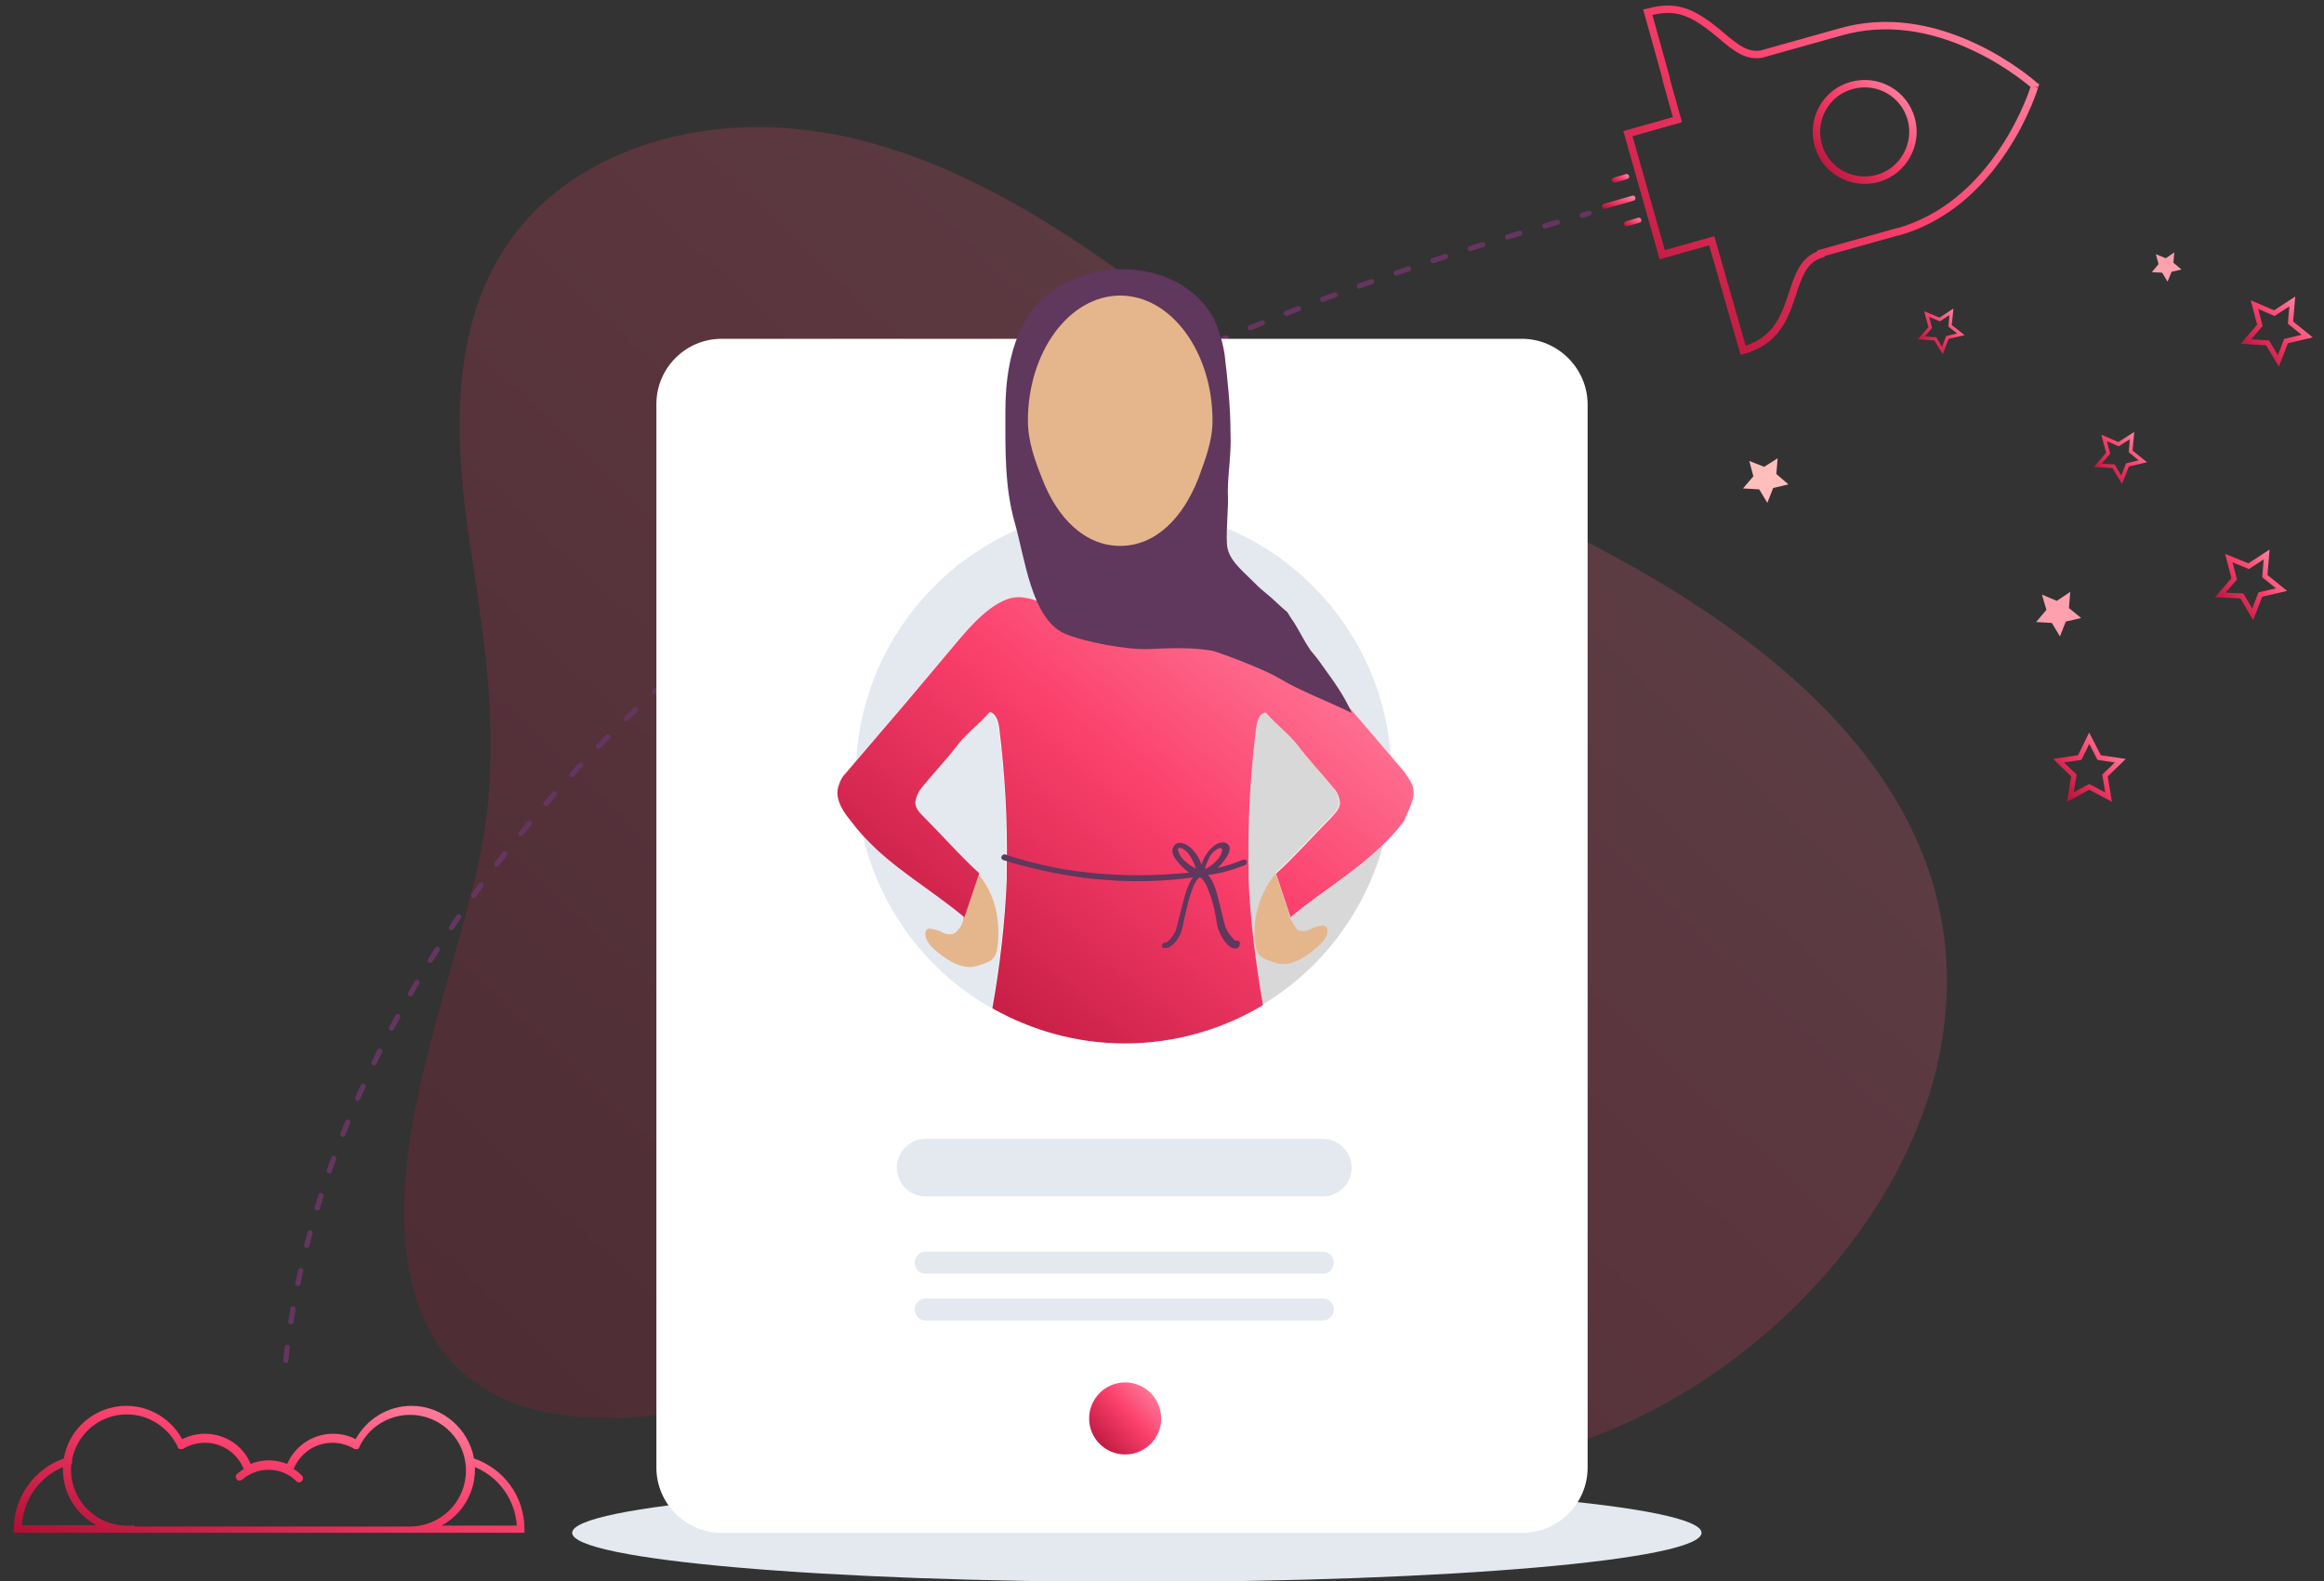 <svg width="720" height="490" viewBox="0 0 720 490" fill="none" xmlns="http://www.w3.org/2000/svg">
<rect x="0" y="0" width="720" height="490" fill="#333333" stroke="none"/>
<g clip-path="url(#clip0)">
<path opacity="0.2" fill-rule="evenodd" clip-rule="evenodd" d="M272.275 44.991C317.895 58.244 354.585 90.471 392.95 117.675C418.201 135.532 445.964 146.274 473.865 159.249C544.875 192.173 615.467 244.209 601.376 324.148C589.657 390.693 515.997 457.797 435.221 455.286C407.32 454.449 383.743 444.125 363.374 429.616C351.098 420.827 339.379 407.295 322.359 405.063C304.362 402.691 284.552 413.154 268.229 419.432C243.815 428.779 218.285 438.545 191.918 439.382C131.371 441.056 118.397 398.924 128.023 346.888C132.767 321.637 140.998 297.223 147.136 272.251C155.925 236.955 151.182 205.007 145.741 169.572C140.858 137.904 139.044 103.166 156.623 76.52C176.572 46.247 217.309 35.086 253.163 40.806C259.719 41.643 265.997 43.177 272.275 44.991Z" fill="url(#paint0_linear)"/>
<path d="M352.214 490.163C448.832 490.163 527.158 483.355 527.158 474.956C527.158 466.558 448.832 459.75 352.214 459.75C255.595 459.75 177.27 466.558 177.27 474.956C177.27 483.355 255.595 490.163 352.214 490.163Z" fill="#E3E9EF"/>
<path fill-rule="evenodd" clip-rule="evenodd" d="M592.111 36.889L592.108 36.88C589.935 28.913 581.719 24.282 573.695 26.47C565.728 28.643 561.097 36.859 563.285 44.883C565.458 52.851 573.675 57.481 581.698 55.293C589.603 53.137 594.31 44.71 592.111 36.889Z" stroke="url(#paint1_linear)" stroke-width="2.3"/>
<path fill-rule="evenodd" clip-rule="evenodd" d="M555.26 91.201C555.426 90.683 555.487 90.492 555.573 90.225C557.798 83.32 559.743 80.211 564.15 78.734V78.46L587.891 71.815H588.143C601.872 67.861 612.737 58.593 621.019 45.943C623.949 41.467 626.343 36.872 628.223 32.438C628.889 30.867 629.444 29.421 629.881 28.166C630.04 27.709 630.173 27.305 630.272 26.985C630.263 27.016 630.352 26.699 630.352 26.866V26.679L630.388 26.573L630.26 26.488L630.179 26.408C629.731 25.962 627.597 24.22 625.198 22.505C621.24 19.676 616.784 16.992 611.935 14.694C598.176 8.171 584.015 5.961 570.211 9.891L545.673 16.767L545.496 16.802C541.4 17.282 538.668 15.694 532.873 10.69C532.198 10.134 532.133 10.081 531.863 9.859C523.996 3.424 518.911 1.482 510.569 3.799L510.506 3.811L516.073 23.838L516.308 25.028L519.685 37.085L504.352 41.414L514.972 78.932L530.305 74.604L540.042 108.561L540.226 108.524C547.565 106.299 551.229 102.179 553.948 94.97C554.338 93.936 554.585 93.219 555.26 91.201Z" stroke="url(#paint2_linear)" stroke-width="2.3"/>
<path fill-rule="evenodd" clip-rule="evenodd" d="M506.66 61.202C506.521 60.783 506.102 60.504 505.684 60.644L496.895 63.155C496.476 63.294 496.197 63.713 496.337 64.131C496.476 64.55 496.895 64.829 497.313 64.689L506.102 62.178C506.521 62.039 506.8 61.62 506.66 61.202Z" fill="url(#paint3_linear)"/>
<path fill-rule="evenodd" clip-rule="evenodd" d="M508.474 68.038C508.335 67.619 507.916 67.34 507.498 67.48L503.731 68.596C503.312 68.735 503.033 69.154 503.173 69.572C503.312 69.991 503.731 70.27 504.149 70.13L507.916 69.014C508.474 68.875 508.614 68.456 508.474 68.038Z" fill="url(#paint4_linear)"/>
<path fill-rule="evenodd" clip-rule="evenodd" d="M504.707 54.505C504.568 54.087 504.149 53.808 503.731 53.947L499.964 55.063C499.545 55.203 499.266 55.621 499.406 56.04C499.545 56.459 499.964 56.738 500.382 56.598L504.149 55.482C504.568 55.343 504.847 54.924 504.707 54.505Z" fill="url(#paint5_linear)"/>
<path fill-rule="evenodd" clip-rule="evenodd" d="M146.857 451.938C145.183 442.73 137.091 435.615 127.465 435.615C120.211 435.615 113.654 439.661 110.166 445.939C108.074 444.823 105.702 444.265 103.191 444.265C97.052 444.265 91.472 447.892 88.961 453.612C87.147 452.914 85.334 452.496 83.241 452.496C81.288 452.496 79.335 452.914 77.661 453.612C75.289 447.892 69.709 444.265 63.431 444.265C61.059 444.265 58.687 444.823 56.455 445.939C52.968 439.661 46.411 435.615 39.156 435.615C29.391 435.615 21.299 442.73 19.765 451.938C10.557 455.146 4.279 463.935 4.279 473.841V474.957H39.156H41.528H125.233H127.465H162.482V473.841C162.482 463.796 156.204 455.146 146.857 451.938ZM6.79 472.725C7.209 464.633 12.231 457.658 19.485 454.588C19.485 454.867 19.485 455.146 19.485 455.286C19.485 462.819 23.671 469.237 29.809 472.585H6.79V472.725ZM41.667 472.725H39.296C29.67 472.725 21.997 464.912 21.997 455.425C21.997 454.867 21.997 454.17 22.136 453.612C22.415 453.333 22.415 452.914 22.276 452.635C23.671 444.404 30.786 438.266 39.296 438.266C45.992 438.266 52.13 442.172 55.06 448.311V448.45C55.06 448.45 55.06 448.45 55.06 448.59C55.339 449.008 56.037 449.148 56.455 449.008H56.595C58.687 447.753 61.059 447.055 63.431 447.055C68.732 447.055 73.336 450.124 75.428 455.007C75.428 455.007 75.428 455.146 75.568 455.146C74.87 455.565 74.173 456.123 73.475 456.681C72.917 457.1 72.917 457.797 73.336 458.355C73.754 458.913 74.452 458.913 75.01 458.495C77.242 456.542 80.172 455.425 83.241 455.425C86.45 455.425 89.658 456.681 91.891 459.053C92.169 459.332 92.448 459.332 92.728 459.332C93.007 459.332 93.286 459.192 93.565 458.913C93.983 458.495 93.983 457.658 93.565 457.239C92.728 456.402 91.891 455.704 90.914 455.146L91.053 455.007C93.146 450.124 97.75 447.055 103.051 447.055C105.423 447.055 107.794 447.753 109.887 449.008H110.027C110.027 449.008 110.027 449.008 110.166 449.008H110.306C110.306 449.008 110.306 449.008 110.445 449.008H110.585C110.585 449.008 110.585 449.008 110.724 449.008H110.864C110.864 449.008 111.003 449.008 111.003 448.869C111.003 448.869 111.143 448.869 111.143 448.729L111.282 448.59C111.282 448.59 111.282 448.59 111.282 448.45C114.072 442.312 120.35 438.405 127.047 438.405C135.836 438.405 143.09 444.962 144.206 453.333C144.346 454.17 144.346 454.867 144.346 455.704C144.346 465.331 136.533 473.004 127.047 473.004H124.815H41.667V472.725ZM136.812 472.725C142.951 469.376 147.136 462.819 147.136 455.425C147.136 455.146 147.136 454.867 147.136 454.588C154.53 457.658 159.552 464.633 160.11 472.725H136.812Z" fill="url(#paint6_linear)"/>
<path d="M88.542 421.525C96.762 341.76 162.681 157.467 492.275 66.102" stroke="#65355F" stroke-width="1.61" stroke-linecap="round" stroke-dasharray="4.03 8.05"/>
<path d="M471.494 104.979H223.587C212.426 104.979 203.358 114.048 203.358 125.208V247.139V454.728C203.358 465.888 212.426 474.956 223.587 474.956H471.633C482.794 474.956 491.862 465.888 491.862 454.728V247.278V125.348C491.862 114.187 482.654 104.979 471.494 104.979Z" fill="white"/>
<path d="M286.784 370.741H409.831C414.76 370.741 418.756 366.745 418.756 361.815C418.756 356.886 414.76 352.89 409.831 352.89H286.784C281.855 352.89 277.859 356.886 277.859 361.815C277.859 366.745 281.855 370.741 286.784 370.741Z" fill="#E3E9EF"/>
<path d="M286.784 394.659H409.831C411.713 394.659 413.238 393.133 413.238 391.251C413.238 389.37 411.713 387.844 409.831 387.844H286.784C284.902 387.844 283.377 389.37 283.377 391.251C283.377 393.133 284.902 394.659 286.784 394.659Z" fill="#E3E9EF"/>
<path d="M286.784 409.167H409.831C411.713 409.167 413.238 407.642 413.238 405.76C413.238 403.878 411.713 402.353 409.831 402.353H286.784C284.902 402.353 283.377 403.878 283.377 405.76C283.377 407.642 284.902 409.167 286.784 409.167Z" fill="#E3E9EF"/>
<path d="M399.647 284.109C398.81 282.016 400.065 278.25 399.228 275.878C398.67 274.064 397.833 272.669 397.414 270.856L396.298 270.019C396.159 270.298 395.461 270.437 395.182 270.716C390.3 276.715 388.067 284.248 388.765 291.921C389.323 296.525 390.858 296.944 395.182 298.339C399.507 299.734 403.971 296.944 407.459 294.014C409.273 292.34 411.505 290.526 411.226 288.155C411.226 287.876 411.226 287.597 410.947 287.318C410.668 287.039 410.389 286.76 409.831 286.76C408.157 287.039 406.901 287.318 405.506 288.155C404.111 288.713 402.297 288.713 401.46 287.597C400.902 286.76 400.205 285.365 399.507 284.248L399.647 284.109Z" fill="#E5B68C"/>
<path d="M298.084 281.179C298.921 279.087 297.945 278.808 298.782 276.715C299.619 274.901 300.177 273.506 300.595 271.693L302.967 270.577C308.268 276.715 309.942 284.807 309.105 292.759C308.547 297.362 307.013 297.781 302.688 299.176C298.363 300.571 293.899 297.781 290.411 294.851C288.598 293.177 286.645 291.363 286.645 288.992C286.645 288.713 286.924 288.434 286.924 288.155C287.203 287.597 287.761 287.597 288.04 287.597C289.714 287.876 290.969 288.155 292.364 288.992C293.759 289.55 295.573 289.55 296.41 288.434C296.41 288.434 299.479 285.504 298.224 282.853" fill="#E5B68C"/>
<path d="M395.182 270.576C400.763 265.554 406.901 258.579 412.342 253.138C413.737 251.743 414.992 250.487 414.992 248.534C414.713 246.72 413.876 245.046 412.9 243.93C409.133 239.326 405.366 235.42 401.879 230.816C398.949 227.05 395.182 224.399 391.974 220.632C389.881 220.911 389.323 223.283 389.044 225.236C387.23 239.745 386.393 254.114 386.672 268.902C386.672 269.181 386.672 269.181 386.672 269.46C386.672 270.576 386.672 271.274 386.672 272.39C387.23 285.364 388.765 298.339 391.136 311.313C409.273 300.431 422.805 282.714 428.525 261.787C419.875 270.297 409.831 276.017 399.926 284.248L395.182 270.576Z" fill="#D8D8D8"/>
<path d="M295.573 199.985C300.177 194.684 308.966 183.663 317.197 185.337C319.568 185.616 322.08 186.732 324.451 187.708C329.334 187.429 334.077 187.429 337.844 188.545C339.518 188.824 341.053 189.661 342.727 190.219C344.54 190.777 346.773 191.057 348.586 191.336C350.4 191.057 352.632 190.777 354.446 190.219C356.12 189.661 357.654 189.103 359.328 188.545C363.374 187.429 367.838 187.429 372.721 187.708C375.093 186.871 377.604 185.895 379.976 185.337C388.207 183.663 397.135 194.684 401.6 199.985L416.248 217.424L430.896 234.583C427.967 191.475 391.973 157.295 348.168 157.295C303.943 157.295 267.671 192.033 265.3 235.699L280.925 217.424L295.573 199.985Z" fill="#E3E9EF"/>
<path d="M311.756 269.46C311.756 269.181 311.756 269.181 311.756 268.902C312.035 254.393 311.198 239.745 309.384 225.236C309.105 223.422 308.268 220.911 306.455 220.632C303.246 224.399 299.479 227.05 296.55 230.816C293.062 235.42 289.016 239.606 285.528 243.93C284.133 245.325 283.715 246.86 283.436 248.534C283.436 250.348 284.831 251.743 286.086 253.138C291.388 258.439 297.526 265.415 303.246 270.576L298.642 284.248C287.761 275.18 276.6 269.181 267.392 259.137C272.694 282.016 287.482 301.268 307.292 312.429C309.663 299.176 311.198 285.783 311.756 272.39C311.756 271.413 311.756 270.576 311.756 269.46Z" fill="#E3E9EF"/>
<path d="M430.896 234.444L416.248 217.284L401.6 199.846C396.996 194.544 388.207 183.523 379.976 185.197C377.604 185.755 375.093 186.871 372.721 187.569C367.839 187.29 363.374 187.29 359.329 188.406C357.654 188.964 356.12 189.522 354.446 190.08C352.632 190.638 350.4 190.917 348.586 191.196C346.773 190.917 344.541 190.638 342.727 190.08C341.053 189.522 339.518 188.685 337.844 188.406C334.077 187.29 329.334 187.29 324.451 187.569C322.08 186.453 319.569 185.476 317.197 185.197C308.966 183.523 300.037 194.544 295.573 199.846L280.925 217.284L265.3 235.56C265.16 237.094 265.16 238.629 265.16 240.164C265.16 246.581 265.858 252.998 267.392 258.997C276.6 269.042 287.761 275.041 298.642 284.109L303.246 270.437C297.666 265.415 291.527 258.439 286.086 252.998C284.691 251.603 283.436 250.348 283.436 248.395C283.715 246.72 284.273 245.186 285.528 243.791C289.016 239.466 293.062 235.281 296.55 230.677C299.479 226.91 303.246 224.26 306.455 220.493C308.268 220.772 309.105 223.144 309.384 225.097C311.198 239.606 312.035 254.254 311.756 268.763C311.756 269.042 311.756 269.042 311.756 269.321C311.756 270.437 311.756 271.134 311.756 272.251C311.198 285.643 309.663 299.036 307.292 312.29C319.429 319.125 333.38 323.171 348.307 323.171C363.932 323.171 378.581 318.846 391.136 311.313C388.904 298.339 387.23 285.364 386.672 272.39C386.672 271.274 386.672 270.576 386.672 269.46C386.672 269.181 386.672 269.181 386.672 268.902C386.393 254.254 387.23 239.745 389.044 225.236C389.323 223.423 389.881 220.911 391.974 220.632C395.182 224.399 398.949 227.05 401.879 230.816C405.366 235.42 409.133 239.327 412.9 243.93C414.016 245.046 414.713 246.581 414.992 248.534C414.992 250.348 413.597 251.743 412.342 253.138C407.04 258.439 400.902 265.415 395.182 270.576L399.786 284.248C409.691 276.017 419.736 270.297 428.385 261.787C430.199 254.951 431.175 247.697 431.175 240.303C431.175 238.35 431.036 236.397 430.896 234.444Z" fill="white"/>
<path d="M399.647 284.109L395.182 270.716C390.3 276.715 388.067 284.248 388.765 291.921C389.323 296.525 390.858 296.943 395.182 298.339C399.507 299.734 403.971 296.943 407.459 294.014C409.273 292.34 411.505 290.526 411.226 288.154C411.226 287.875 411.226 287.596 410.947 287.317C410.668 287.038 410.389 286.759 409.831 286.759C408.157 287.038 406.901 287.317 405.506 288.154C404.111 288.712 402.297 288.712 401.46 287.596C400.902 286.759 400.205 285.364 399.507 284.248L399.647 284.109Z" fill="#E5B68C"/>
<path d="M296.41 288.573C295.573 289.689 293.76 289.689 292.365 289.131C290.97 288.294 289.714 288.015 288.04 287.736C287.761 287.736 287.203 287.736 286.924 288.294C286.924 288.573 286.645 288.852 286.645 289.131C286.645 291.503 288.458 293.456 290.412 294.99C293.899 297.92 298.503 300.571 302.688 299.315C307.013 297.92 308.548 297.501 309.106 292.898C309.943 284.806 308.269 276.854 302.967 270.716L298.364 284.388C298.643 286.48 296.41 288.573 296.41 288.573Z" fill="#E5B68C"/>
<path fill-rule="evenodd" clip-rule="evenodd" d="M437.733 243.791C437.175 242.117 436.058 240.582 435.082 239.187L431.036 234.444L416.388 217.284L401.739 199.846C397.136 194.544 388.347 183.523 380.116 185.197C377.744 185.755 375.233 186.871 372.861 187.569C367.978 187.29 363.514 187.29 359.468 188.406C357.794 188.964 356.26 189.522 354.585 190.08C352.772 190.638 350.54 190.917 348.726 191.196C346.912 190.917 344.68 190.638 342.867 190.08C341.193 189.522 339.658 188.685 337.984 188.406C334.217 187.29 329.474 187.29 324.591 187.569C322.219 186.453 319.708 185.476 317.337 185.197C309.106 183.523 300.177 194.544 295.713 199.846L281.064 217.284L265.439 235.56L262.37 239.187C260.975 240.582 260.278 241.838 259.72 243.791C258.603 247.558 261.115 251.324 263.486 254.254C264.742 255.928 266.137 257.602 267.532 259.137C276.74 269.181 287.9 275.18 298.782 284.248L303.386 270.576C297.805 265.554 291.667 258.579 286.226 253.138C284.831 251.743 283.576 250.487 283.576 248.534C283.855 246.86 284.413 245.325 285.668 243.93C289.156 239.606 293.202 235.42 296.689 230.816C299.619 227.05 303.386 224.399 306.594 220.632C308.408 220.911 309.245 223.283 309.524 225.236C311.338 239.745 312.175 254.393 311.896 268.902C311.896 269.181 311.896 269.181 311.896 269.46C311.896 270.576 311.896 271.274 311.896 272.39C311.338 285.783 309.803 299.176 307.431 312.429C319.569 319.265 333.52 323.311 348.447 323.311C364.072 323.311 378.72 318.986 391.276 311.452C389.044 298.478 387.37 285.504 386.812 272.53C386.812 271.414 386.812 270.716 386.812 269.6C386.812 269.321 386.812 269.321 386.812 269.042C386.533 254.393 387.37 239.885 389.184 225.376C389.463 223.562 390.021 221.051 392.113 220.772C395.322 224.539 399.089 227.189 402.018 230.956C405.506 235.56 409.273 239.466 413.04 244.07C414.156 245.186 414.853 246.72 415.132 248.674C415.132 250.487 413.737 251.882 412.482 253.277C407.18 258.579 401.042 265.554 395.322 270.716L399.786 284.109V284.248C409.691 276.017 419.736 270.297 428.385 261.787C430.757 259.555 432.989 257.044 435.082 254.254C436.058 251.324 438.709 247.558 437.733 243.791Z" fill="url(#paint7_linear)"/>
<path d="M310.919 266.531C319.987 269.461 333.101 272.111 342.727 272.669C353.19 273.506 363.653 272.948 373.698 271.274C378.72 270.437 380.952 269.879 385.696 268.065C386.812 267.507 386.254 265.973 385.138 266.391C376.349 269.879 369.652 270.437 360.305 270.995C350.121 271.553 339.658 270.995 329.474 269.321C324.451 268.484 315.802 266.391 311.338 264.717C310.082 264.717 309.803 266.252 310.919 266.531Z" fill="#60375D"/>
<path d="M391.695 183.384C390.299 182.268 389.044 181.012 387.649 179.617C384.44 176.408 380.394 173.199 380.115 168.596C379.836 163.294 380.673 157.574 380.394 152.273C380.394 146.972 381.51 140.275 381.231 134.556C381.231 126.325 380.394 118.233 379.418 110.002C378.86 106.235 377.744 102.469 376.209 98.981C364.769 77.357 328.637 78.892 317.336 99.818C312.733 108.328 311.477 118.233 311.477 127.58C311.477 139.02 311.198 150.878 314.407 162.039C317.615 173.339 319.569 191.475 329.613 196.218C335.473 198.869 349.702 201.52 356.12 201.101C362.258 200.822 369.792 200.543 375.651 201.659C377.046 201.938 390.858 206.961 396.298 210.169C402.437 213.936 412.342 217.703 418.759 220.911C416.388 215.331 412.9 210.727 409.691 206.263C408.575 204.589 407.32 203.054 405.924 201.38C404.111 198.73 402.716 195.8 400.902 192.87C400.065 191.754 399.507 190.778 398.81 189.661C396.717 187.987 394.345 185.476 391.695 183.384Z" fill="#60375D"/>
<path d="M375.651 130.37C375.651 136.788 373.28 142.647 371.326 148.088C366.444 160.644 357.934 169.154 347.052 169.154C336.17 169.154 327.521 160.644 322.777 148.088C320.685 142.787 318.453 136.788 318.453 130.37C318.453 109.025 331.287 91.587 347.052 91.587C362.816 91.587 375.651 109.025 375.651 130.37Z" fill="#E5B68C"/>
<path d="M383.185 291.503C382.348 291.782 381.371 289.829 380.813 289.41C380.255 288.573 379.697 287.597 379.418 286.481C378.86 284.388 378.302 281.877 377.744 279.784C376.907 276.296 375.93 271.693 372.721 269.879L372.442 271.553C374.814 270.716 377.046 269.46 378.581 267.507C379.697 266.112 381.79 263.462 380.673 261.927C379.557 260.113 376.628 261.369 375.651 262.485C373.558 264.299 372.163 267.089 371.884 269.739L372.721 269.181H371.884L372.721 269.739C372.163 267.089 371.047 264.717 368.955 262.764C367.839 261.648 364.909 260.113 363.653 262.206C362.258 264.299 364.49 266.531 365.467 267.786C367.141 269.6 369.234 271.274 371.605 272.111L371.326 270.437C368.118 272.251 367.281 277.133 366.304 280.342C365.746 282.435 365.188 284.946 364.63 287.039C364.351 288.155 364.072 288.852 363.514 289.689C363.235 290.247 361.84 292.061 361.142 292.061C360.026 291.782 359.468 293.735 360.584 293.735C362.258 294.014 363.514 292.619 364.351 291.642C365.746 289.829 366.444 287.597 366.723 285.504C367.281 283.132 367.839 280.482 368.536 277.97C369.373 275.878 369.931 272.948 372.024 271.553C372.303 271.274 372.582 270.995 372.582 270.716C372.582 270.437 372.303 270.158 372.024 269.879C369.373 268.763 365.886 266.67 365.048 263.741C364.49 262.345 365.886 262.625 366.723 263.183C367.56 263.741 368.118 264.299 368.536 264.996C369.652 266.67 370.35 268.205 370.629 270.018C370.629 270.297 371.187 270.577 371.466 270.577H372.303C372.582 270.577 373.14 270.297 373.14 270.018C373.419 268.205 374.256 266.531 374.954 265.136C375.512 264.299 376.07 263.741 376.767 263.322C377.604 262.764 378.86 262.206 378.581 263.88C377.744 266.81 374.256 269.181 371.605 270.018C371.326 270.018 371.047 270.297 371.047 270.856C371.047 271.135 371.047 271.693 371.605 271.693C373.698 273.088 374.256 275.738 375.093 277.831C375.93 280.203 376.488 282.853 376.907 285.643C377.186 287.736 378.023 289.689 379.278 291.503C380.394 292.898 381.371 294.153 383.324 293.874C384.719 292.758 384.161 291.224 383.185 291.503Z" fill="#60375D"/>
<path fill-rule="evenodd" clip-rule="evenodd" d="M647.257 228.735L650.327 234.734L656.883 235.711L652.14 240.315L653.256 247.011L647.257 243.802L641.398 247.011L642.514 240.315L637.771 235.711L644.328 234.734L647.257 228.735Z" stroke="url(#paint8_linear)" stroke-width="1.579"/>
<path fill-rule="evenodd" clip-rule="evenodd" d="M651.861 135.683L656.325 137.636L660.511 134.985L660.092 139.868L663.859 142.937L659.116 144.053L657.302 148.657L654.791 144.472L649.908 144.193L653.117 140.426L651.861 135.683Z" stroke="url(#paint9_linear)" stroke-width="1.165"/>
<path fill-rule="evenodd" clip-rule="evenodd" d="M690.505 172.932L696.644 175.443L702.224 171.816L701.666 178.512L706.828 182.698L700.271 184.232L697.899 190.371L694.551 184.651L687.854 184.372L692.179 179.349L690.505 172.932Z" stroke="url(#paint10_linear)" stroke-width="1.562"/>
<path fill-rule="evenodd" clip-rule="evenodd" d="M596.895 97.318L600.941 98.992L604.568 96.621L604.149 100.945L607.497 103.596L603.312 104.573L601.778 108.618L599.545 104.991L595.221 104.712L598.011 101.503L596.895 97.318Z" stroke="url(#paint11_linear)" stroke-width="1.023"/>
<path fill-rule="evenodd" clip-rule="evenodd" d="M698.457 94.389L704.595 97.039L710.176 93.412L709.618 99.969L714.78 104.154L708.223 105.689L705.851 111.827L702.503 106.247L695.806 105.828L700.131 100.806L698.457 94.389Z" stroke="url(#paint12_linear)" stroke-width="1.562"/>
<path d="M632.609 184.232L637.213 186.185L641.398 183.395L640.98 188.417L644.746 191.487L640.003 192.603L638.189 197.206L635.678 193.021L630.795 192.742L634.004 188.975L632.609 184.232Z" fill="#FEA0AD"/>
<path d="M667.905 78.764L670.974 80.019L673.625 78.206L673.346 81.414L675.857 83.507L672.788 84.204L671.532 87.274L669.858 84.484L666.649 84.344L668.742 81.833L667.905 78.764Z" fill="#FEA0AD"/>
<path d="M541.953 142.838L546.557 144.651L550.742 142L550.324 146.883L554.09 150.092L549.347 151.208L547.533 155.812L545.022 151.627L540 151.348L543.209 147.581L541.953 142.838Z" fill="#FEBFBC"/>
<path d="M348.586 450.682C354.75 450.682 359.747 445.685 359.747 439.522C359.747 433.358 354.75 428.361 348.586 428.361C342.423 428.361 337.426 433.358 337.426 439.522C337.426 445.685 342.423 450.682 348.586 450.682Z" fill="url(#paint13_linear)"/>
</g>
<defs>
<linearGradient id="paint0_linear" x1="32.139" y1="506.329" x2="522.002" y2="-12.272" gradientUnits="userSpaceOnUse">
<stop stop-color="#990024"/>
<stop offset="0.629" stop-color="#FB406C"/>
<stop offset="0.977" stop-color="#FF84A1"/>
</linearGradient>
<linearGradient id="paint1_linear" x1="556.924" y1="59.5" x2="592.081" y2="27.109" gradientUnits="userSpaceOnUse">
<stop stop-color="#990024"/>
<stop offset="0.629" stop-color="#FB406C"/>
<stop offset="0.977" stop-color="#FF84A1"/>
</linearGradient>
<linearGradient id="paint2_linear" x1="479.828" y1="121.513" x2="603.955" y2="-14.839" gradientUnits="userSpaceOnUse">
<stop stop-color="#990024"/>
<stop offset="0.629" stop-color="#FB406C"/>
<stop offset="0.977" stop-color="#FF84A1"/>
</linearGradient>
<linearGradient id="paint3_linear" x1="494.278" y1="65.23" x2="497.803" y2="57.031" gradientUnits="userSpaceOnUse">
<stop stop-color="#990024"/>
<stop offset="0.629" stop-color="#FB406C"/>
<stop offset="0.977" stop-color="#FF84A1"/>
</linearGradient>
<linearGradient id="paint4_linear" x1="502.088" y1="70.5" x2="504.797" y2="65.562" gradientUnits="userSpaceOnUse">
<stop stop-color="#990024"/>
<stop offset="0.629" stop-color="#FB406C"/>
<stop offset="0.977" stop-color="#FF84A1"/>
</linearGradient>
<linearGradient id="paint5_linear" x1="498.324" y1="56.968" x2="501.037" y2="52.036" gradientUnits="userSpaceOnUse">
<stop stop-color="#990024"/>
<stop offset="0.629" stop-color="#FB406C"/>
<stop offset="0.977" stop-color="#FF84A1"/>
</linearGradient>
<linearGradient id="paint6_linear" x1="-26.504" y1="479.777" x2="-3.154" y2="393.274" gradientUnits="userSpaceOnUse">
<stop stop-color="#990024"/>
<stop offset="0.629" stop-color="#FB406C"/>
<stop offset="0.977" stop-color="#FF84A1"/>
</linearGradient>
<linearGradient id="paint7_linear" x1="224.714" y1="340.256" x2="385.402" y2="149.169" gradientUnits="userSpaceOnUse">
<stop stop-color="#990024"/>
<stop offset="0.629" stop-color="#FB406C"/>
<stop offset="0.977" stop-color="#FF84A1"/>
</linearGradient>
<linearGradient id="paint8_linear" x1="634.052" y1="249.25" x2="655.593" y2="228.496" gradientUnits="userSpaceOnUse">
<stop stop-color="#990024"/>
<stop offset="0.629" stop-color="#FB406C"/>
<stop offset="0.977" stop-color="#FF84A1"/>
</linearGradient>
<linearGradient id="paint9_linear" x1="647.193" y1="150.333" x2="663.288" y2="135.202" gradientUnits="userSpaceOnUse">
<stop stop-color="#990024"/>
<stop offset="0.629" stop-color="#FB406C"/>
<stop offset="0.977" stop-color="#FF84A1"/>
</linearGradient>
<linearGradient id="paint10_linear" x1="684.163" y1="192.644" x2="706.009" y2="172.064" gradientUnits="userSpaceOnUse">
<stop stop-color="#990024"/>
<stop offset="0.629" stop-color="#FB406C"/>
<stop offset="0.977" stop-color="#FF84A1"/>
</linearGradient>
<linearGradient id="paint11_linear" x1="592.832" y1="110.089" x2="606.959" y2="96.771" gradientUnits="userSpaceOnUse">
<stop stop-color="#990024"/>
<stop offset="0.629" stop-color="#FB406C"/>
<stop offset="0.977" stop-color="#FF84A1"/>
</linearGradient>
<linearGradient id="paint12_linear" x1="692.115" y1="114.084" x2="713.806" y2="93.495" gradientUnits="userSpaceOnUse">
<stop stop-color="#990024"/>
<stop offset="0.629" stop-color="#FB406C"/>
<stop offset="0.977" stop-color="#FF84A1"/>
</linearGradient>
<linearGradient id="paint13_linear" x1="333.082" y1="453.417" x2="359.322" y2="429.244" gradientUnits="userSpaceOnUse">
<stop stop-color="#990024"/>
<stop offset="0.629" stop-color="#FB406C"/>
<stop offset="0.977" stop-color="#FF84A1"/>
</linearGradient>
<clipPath id="clip0">
<rect width="720" height="490" fill="white"/>
</clipPath>
</defs>
</svg>
